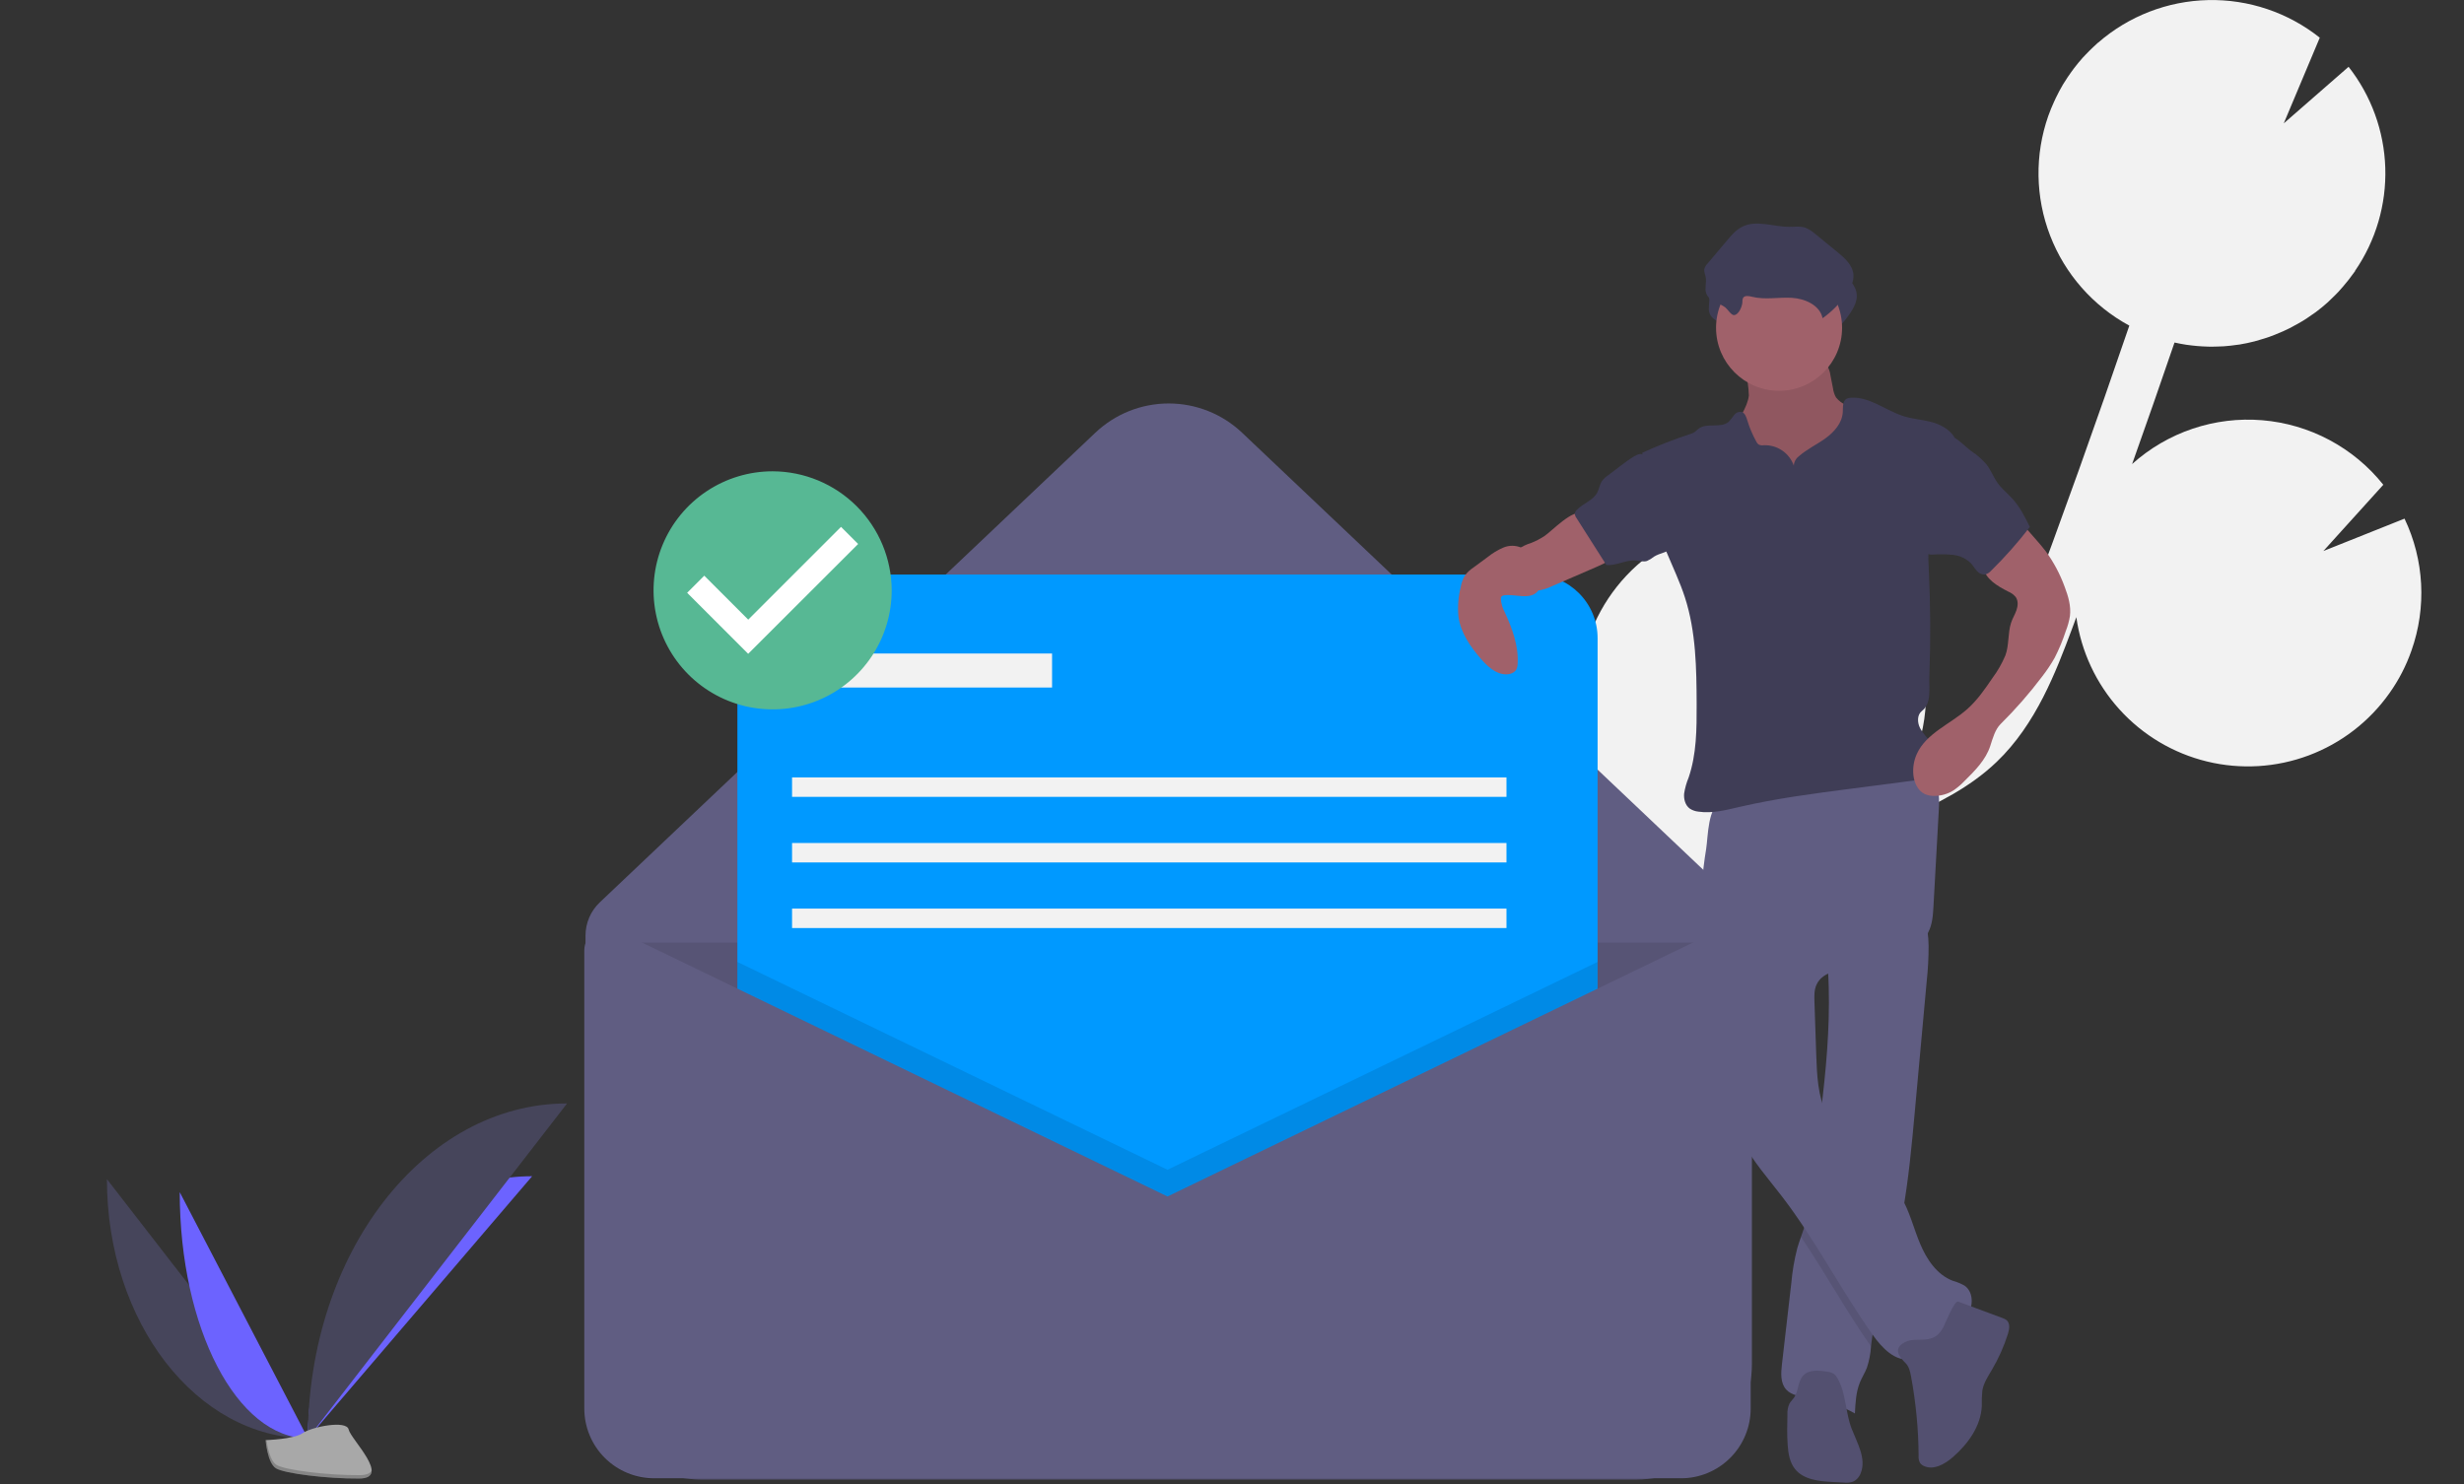 <svg width="1014" height="611" viewBox="0 0 1014 611" fill="none" xmlns="http://www.w3.org/2000/svg">
<rect x="0" y="0" width="1014" height="611" fill="#333333" stroke="none"/>
<g clip-path="url(#clip0)">
<path d="M672.469 348.394L681.159 346.891C681.993 346.745 682.82 346.567 683.653 346.416C669.898 337.879 659.457 324.916 654.044 309.659C648.631 294.402 648.569 277.757 653.868 262.46C659.166 247.162 669.51 234.122 683.201 225.482C696.891 216.841 713.113 213.114 729.202 214.913L717.812 242.017L744.797 218.453C744.86 218.469 744.922 218.49 744.981 218.515C753.818 221.627 761.955 226.45 768.928 232.707C775.901 238.964 781.573 246.533 785.621 254.983C789.669 263.432 792.012 272.596 792.518 281.951C793.024 291.306 791.682 300.669 788.57 309.506C788.118 310.791 787.581 312.018 787.065 313.26C794.683 309.432 801.992 304.976 807.951 299.271C820.017 287.709 826.628 271.754 834.015 252.097C848.651 213.145 862.743 173.628 876.272 134.026C861.35 125.951 849.796 112.821 843.686 96.993C837.575 81.165 837.308 63.677 842.933 47.671C843.658 45.611 844.498 43.628 845.388 41.681C845.61 41.193 845.835 40.709 846.067 40.228C846.972 38.361 847.927 36.532 848.975 34.776C849.146 34.488 849.338 34.219 849.513 33.934C850.425 32.454 851.387 31.017 852.399 29.625C852.776 29.102 853.152 28.58 853.542 28.07C854.688 26.57 855.876 25.111 857.128 23.718C857.547 23.252 857.991 22.817 858.42 22.362C859.382 21.347 860.371 20.363 861.386 19.409C861.921 18.907 862.45 18.401 862.999 17.916C863.14 17.792 863.272 17.657 863.414 17.533C863.421 17.542 863.426 17.552 863.433 17.561C875.999 6.61 892.005 0.409 908.669 0.035C925.333 -0.34 941.601 5.137 954.646 15.512L939.825 50.782L966.503 27.499C975.84 39.395 981.132 53.962 981.606 69.077C982.08 84.191 977.713 99.062 969.14 111.519C969.165 111.528 969.19 111.535 969.215 111.543C968.924 111.971 968.593 112.363 968.293 112.784C967.731 113.573 967.155 114.348 966.565 115.109C965.807 116.085 965.02 117.028 964.217 117.959C963.61 118.661 963.012 119.369 962.38 120.045C961.457 121.033 960.489 121.969 959.515 122.899C958.946 123.442 958.402 124.012 957.817 124.535C956.283 125.905 954.697 127.205 953.057 128.434C952.482 128.865 951.876 129.245 951.289 129.658C950.137 130.467 948.98 131.265 947.785 132.004C947.044 132.462 946.282 132.881 945.525 133.312C944.429 133.936 943.326 134.541 942.199 135.106C941.4 135.507 940.596 135.887 939.782 136.257C938.625 136.784 937.454 137.273 936.27 137.739C935.476 138.051 934.686 138.367 933.88 138.651C932.551 139.119 931.203 139.525 929.847 139.914C929.163 140.111 928.489 140.336 927.798 140.512C925.764 141.031 923.707 141.473 921.625 141.811C921.234 141.875 920.835 141.899 920.443 141.956C918.717 142.207 916.983 142.41 915.235 142.534C914.484 142.587 913.728 142.594 912.973 142.624C911.56 142.679 910.146 142.707 908.724 142.676C907.894 142.659 907.066 142.616 906.234 142.569C904.849 142.491 903.463 142.37 902.076 142.207C901.256 142.112 900.438 142.018 899.617 141.894C898.131 141.668 896.647 141.373 895.162 141.05C895.064 141.029 894.967 141.016 894.869 140.995C889.159 157.702 883.343 174.374 877.421 191.011C884.644 184.516 893.117 179.566 902.321 176.464C911.525 173.362 921.267 172.173 930.947 172.971C940.627 173.769 950.042 176.537 958.614 181.104C967.186 185.671 974.734 191.942 980.795 199.532L956.131 226.808L989.525 213.477C997.637 230.487 998.663 250.021 992.38 267.786C990.202 274.029 987.151 279.932 983.318 285.319C975.067 296.989 963.5 305.911 950.116 310.927C936.733 315.943 922.151 316.822 908.262 313.45C894.373 310.077 881.818 302.609 872.225 292.014C862.632 281.419 856.445 268.186 854.464 254.032C853.837 255.708 853.231 257.405 852.602 259.08C846.083 276.421 837.972 298.002 821.684 313.605C810.643 324.181 797.059 330.89 784.027 336.563C775.54 340.256 766.94 343.671 758.228 346.807C748.542 352.68 737.599 356.167 726.302 356.982C712.554 360.801 698.634 363.988 684.583 366.45L675.822 367.96C667.948 369.309 659.875 370.698 651.862 372.297C653.016 372.64 654.171 372.966 655.319 373.37C669.596 378.395 681.906 387.829 690.469 400.31C699.033 412.79 703.406 427.67 702.958 442.799L648.033 459.657L697.734 467.55C693.187 478.723 685.883 488.562 676.503 496.147C667.123 503.733 655.973 508.817 644.096 510.925C632.218 513.032 620 512.096 608.583 508.201C597.166 504.307 586.922 497.582 578.808 488.656C579.313 490.346 579.819 492.034 580.328 493.719C581.337 497.067 582.338 500.397 583.299 503.695C596.377 548.633 590.749 583.982 567.448 603.227L554.804 587.922C577.482 569.188 570.446 530.586 564.238 509.24C563.294 506.001 562.309 502.73 561.318 499.441C552.8 471.144 543.143 439.068 555.65 409.594C574.498 365.169 628.82 355.868 672.469 348.394Z" fill="#F2F2F2"/>
<path d="M673.371 608.992H288.537C275.917 608.992 263.814 603.978 254.891 595.055C245.967 586.131 240.954 574.028 240.954 561.408V385.097C240.954 382.536 241.476 380.003 242.487 377.651C243.498 375.298 244.978 373.177 246.836 371.416L450.76 178.113C458.914 170.384 469.72 166.076 480.954 166.076C492.188 166.076 502.995 170.384 511.148 178.113L705.579 362.417C710.436 367.021 714.304 372.566 716.947 378.714C719.591 384.863 720.954 391.485 720.954 398.177V561.408C720.954 567.657 719.723 573.845 717.332 579.618C714.941 585.391 711.436 590.636 707.017 595.055C702.599 599.473 697.353 602.978 691.58 605.37C685.807 607.761 679.62 608.992 673.371 608.992V608.992Z" fill="#605D82"/>
<path opacity="0.1" d="M240.954 387.992H716.954V580.259C716.954 587.88 713.927 595.188 708.539 600.576C703.15 605.964 695.842 608.992 688.222 608.992H269.686C262.066 608.992 254.758 605.964 249.37 600.576C243.981 595.188 240.954 587.88 240.954 580.259V387.992V387.992Z" fill="black"/>
<path d="M631.273 236.492H329.635C315.176 236.492 303.454 248.213 303.454 262.673V564.31C303.454 578.77 315.176 590.492 329.635 590.492H631.273C645.732 590.492 657.454 578.77 657.454 564.31V262.673C657.454 248.213 645.732 236.492 631.273 236.492Z" fill="#0099FF"/>
<path opacity="0.1" d="M657.454 395.942V590.492H303.454V395.942L480.454 481.492L657.454 395.942Z" fill="black"/>
<path d="M480.454 492.492L253.66 382.875C252.258 382.197 250.706 381.886 249.15 381.972C247.594 382.057 246.086 382.537 244.766 383.365C243.446 384.193 242.358 385.342 241.604 386.705C240.85 388.069 240.454 389.601 240.454 391.159V579.759C240.454 583.532 241.197 587.269 242.641 590.755C244.085 594.241 246.202 597.408 248.87 600.076C251.538 602.744 254.705 604.861 258.191 606.304C261.677 607.748 265.413 608.492 269.186 608.492H691.722C695.495 608.492 699.231 607.748 702.717 606.304C706.203 604.861 709.371 602.744 712.039 600.076C714.707 597.408 716.823 594.241 718.267 590.755C719.711 587.269 720.454 583.532 720.454 579.759V394.39C720.454 392.489 719.971 390.619 719.051 388.955C718.131 387.292 716.803 385.889 715.193 384.878C713.582 383.868 711.741 383.283 709.843 383.179C707.945 383.074 706.051 383.453 704.339 384.281L480.454 492.492Z" fill="#605D82"/>
<path d="M432.954 268.992H333.954V282.992H432.954V268.992Z" fill="#F2F2F2"/>
<path d="M619.954 319.992H325.954V327.992H619.954V319.992Z" fill="#F2F2F2"/>
<path d="M619.954 346.992H325.954V354.992H619.954V346.992Z" fill="#F2F2F2"/>
<path d="M619.954 373.992H325.954V381.992H619.954V373.992Z" fill="#F2F2F2"/>
<path d="M44 485.353C44 544.313 80.989 592.023 126.699 592.023Z" fill="#46455B"/>
<path d="M126.699 592.023C126.699 532.401 167.976 484.155 218.987 484.155Z" fill="#6C63FF"/>
<path d="M73.963 490.698C73.963 546.704 97.55 592.023 126.699 592.023Z" fill="#6C63FF"/>
<path d="M126.699 592.023C126.699 515.839 174.409 454.191 233.369 454.191Z" fill="#46455B"/>
<path d="M109.302 592.775C109.302 592.775 121.03 592.414 124.564 589.897C128.099 587.38 142.605 584.375 143.482 588.412C144.359 592.448 161.107 608.488 147.866 608.594C134.625 608.701 117.1 606.532 113.572 604.383C110.044 602.234 109.302 592.775 109.302 592.775Z" fill="#A8A8A8"/>
<path opacity="0.2" d="M148.102 607.189C134.861 607.296 117.336 605.127 113.808 602.978C111.122 601.341 110.051 595.469 109.693 592.76C109.445 592.771 109.302 592.775 109.302 592.775C109.302 592.775 110.044 602.234 113.572 604.383C117.1 606.532 134.625 608.701 147.866 608.594C151.688 608.564 153.008 607.204 152.936 605.19C152.405 606.406 150.947 607.166 148.102 607.189Z" fill="black"/>
<path d="M719.713 162.771C719.112 168.125 715.028 172.438 713.515 177.61C711.237 185.393 715.175 193.746 720.563 199.807C724.91 204.647 730.174 208.576 736.05 211.366C741.927 214.156 748.299 215.752 754.797 216.062C756.705 216.23 758.629 216.02 760.457 215.445C762.089 214.788 763.558 213.784 764.763 212.502C768.82 208.428 770.998 202.784 771.866 197.1C772.734 191.416 772.397 185.626 772.057 179.886C772.059 178.7 771.843 177.523 771.421 176.414C770.868 175.358 770.108 174.424 769.187 173.667C766.266 170.987 763.048 168.65 759.597 166.701C758.037 166.002 756.661 164.949 755.578 163.626C754.926 162.492 754.504 161.241 754.336 159.944L753.277 154.545C753.088 152.99 752.556 151.495 751.721 150.169C749.849 147.644 746.269 147.301 743.129 147.178L731.624 146.726C728.045 146.586 723.329 145.56 719.836 146.262C716.573 146.919 717.657 149.925 718.25 152.662C719.109 155.967 719.6 159.357 719.713 162.771V162.771Z" fill="#A0616A"/>
<path opacity="0.1" d="M719.713 162.771C719.112 168.125 715.028 172.438 713.515 177.61C711.237 185.393 715.175 193.746 720.563 199.807C724.91 204.647 730.174 208.576 736.05 211.366C741.927 214.156 748.299 215.752 754.797 216.062C756.705 216.23 758.629 216.02 760.457 215.445C762.089 214.788 763.558 213.784 764.763 212.502C768.82 208.428 770.998 202.784 771.866 197.1C772.734 191.416 772.397 185.626 772.057 179.886C772.059 178.7 771.843 177.523 771.421 176.414C770.868 175.358 770.108 174.424 769.187 173.667C766.266 170.987 763.048 168.65 759.597 166.701C758.037 166.002 756.661 164.949 755.578 163.626C754.926 162.492 754.504 161.241 754.336 159.944L753.277 154.545C753.088 152.99 752.556 151.495 751.721 150.169C749.849 147.644 746.269 147.301 743.129 147.178L731.624 146.726C728.045 146.586 723.329 145.56 719.836 146.262C716.573 146.919 717.657 149.925 718.25 152.662C719.109 155.967 719.6 159.357 719.713 162.771V162.771Z" fill="black"/>
<path d="M792.901 403.781C791.271 421.654 789.641 439.523 788.011 457.39C786.735 471.45 785.435 485.569 782.932 499.448C782.068 504.231 781.055 508.989 779.853 513.706C776.511 526.804 771.662 539.605 770.098 553.032C770.048 553.419 770.007 553.814 769.966 554.209C769.791 557.178 769.229 560.112 768.295 562.935C767.513 564.985 766.311 566.854 765.463 568.879C763.775 572.929 763.553 577.408 763.347 581.795C757.411 578.457 750.912 576.236 744.175 575.242C740.923 574.757 737.301 574.411 735.086 571.982C732.633 569.299 732.905 565.191 733.316 561.585C734.609 550.389 735.898 539.199 737.185 528.014C737.605 523.202 738.423 518.433 739.63 513.756C740.075 512.2 740.61 510.669 741.153 509.138C741.902 507.03 742.66 504.923 743.228 502.758C744.046 499.259 744.618 495.708 744.94 492.13C746.265 480.868 747.863 469.631 749.262 458.378L749.336 457.785C751.435 440.728 753.032 423.588 752.571 406.407C752.506 403.864 752.398 401.32 752.234 398.768C752.003 395.072 751.666 393.112 754.728 390.799C758.112 388.247 762.565 386.461 766.434 384.79C768.517 383.884 791.452 375.742 791.987 377.529C793.063 381.339 793.628 385.276 793.667 389.235C793.683 394.094 793.428 398.951 792.901 403.781Z" fill="#605D82"/>
<path opacity="0.1" d="M782.932 499.448C782.068 504.231 781.055 508.989 779.853 513.706C776.511 526.804 771.662 539.605 770.098 553.032C770.048 553.419 770.007 553.814 769.966 554.209C759.742 539.605 751.131 523.898 741.153 509.138C741.902 507.03 742.66 504.923 743.228 502.758C744.046 499.259 744.619 495.708 744.94 492.13C746.265 480.868 747.863 469.631 749.262 458.378L749.336 457.785C749.922 460.174 750.758 462.495 751.831 464.708C758.532 478.324 774.453 485.206 782.24 498.238C782.479 498.641 782.71 499.045 782.932 499.448Z" fill="black"/>
<path d="M699.967 379.719C700.305 390.64 702.053 401.462 703.797 412.248L707.397 434.501C709.367 446.681 711.418 459.109 717.182 470.017C721.493 478.178 727.705 485.141 733.325 492.462C747.14 510.461 757.519 530.849 770.619 549.375C774.427 554.76 779.869 560.583 786.368 559.459C790.633 558.721 793.731 555.17 797.083 552.432C801.036 549.204 805.799 546.842 808.909 542.796C812.019 538.75 812.628 532.025 808.415 529.146C806.891 528.302 805.272 527.639 803.593 527.173C797.061 524.689 792.834 518.311 790.144 511.861C787.454 505.412 785.824 498.477 782.24 492.479C774.453 479.447 758.529 472.565 751.827 458.944C748.073 451.315 747.715 442.522 747.428 434.024L746.696 412.362C746.616 409.994 746.554 407.53 747.517 405.364C750.081 399.598 757.822 399.061 764.09 398.33C771.204 397.496 778.095 395.322 784.4 391.922C788.01 389.972 791.537 387.487 793.468 383.867C795.231 380.564 795.474 376.691 795.68 372.953L797.851 333.695C798.037 330.318 798.208 326.826 797.017 323.659C794.028 315.709 783.989 313.111 775.503 313.49C759.713 314.196 745.137 320.988 730.249 325.575C726.561 326.739 722.817 327.715 719.031 328.501C715.69 329.172 711.646 328.893 708.459 329.968C702.792 331.878 702.936 344.272 702.132 349.413C700.473 359.426 699.748 369.572 699.967 379.719V379.719Z" fill="#605D82"/>
<path d="M784.224 561.105C785.616 562.509 786.071 564.566 786.434 566.51C788.445 577.293 789.491 588.234 789.56 599.202C789.467 600.226 789.671 601.254 790.148 602.164C790.541 602.707 791.072 603.134 791.686 603.4C795.711 605.318 800.381 602.645 803.735 599.708C809.951 594.262 815.211 586.953 815.564 578.697C815.499 576.57 815.574 574.442 815.787 572.325C816.333 569.216 818.148 566.508 819.748 563.787C822.469 559.156 824.665 554.235 826.293 549.116C826.904 547.192 827.311 544.77 825.804 543.428C825.269 543.009 824.662 542.694 824.012 542.497L805.834 535.747C804.258 535.162 800.338 545.231 799.716 546.332C798.194 549.025 796.681 550.554 793.628 551.175C790.511 551.81 786.801 550.899 783.893 552.454C778.974 555.084 781.438 558.296 784.224 561.105Z" fill="#535070"/>
<path d="M756.174 567.318C755.836 566.646 755.365 566.049 754.79 565.564C753.949 565.03 752.992 564.705 751.999 564.616C748.538 564.028 744.436 563.641 742.048 566.214C739.808 568.625 740.193 572.554 738.321 575.261C737.729 576.118 736.926 576.824 736.412 577.73C735.774 579.115 735.486 580.636 735.574 582.159C735.477 586.354 735.381 590.557 735.671 594.743C735.913 598.251 736.505 601.927 738.699 604.675C742.22 609.086 748.57 609.721 754.207 610.007L758.772 610.239C760.029 610.392 761.305 610.275 762.513 609.896C763.261 609.55 763.933 609.057 764.487 608.448C765.041 607.838 765.468 607.123 765.74 606.345C768.117 600.439 764.353 594.075 762.035 588.145C759.371 581.33 759.849 573.762 756.174 567.318Z" fill="#535070"/>
<path d="M718.39 132.6C718.334 132.001 718.422 131.398 718.647 130.84C719.316 129.658 721.062 129.979 722.379 130.311C727.676 131.647 733.257 130.438 738.71 130.75C744.164 131.062 750.307 133.788 751.403 139.14C755.362 136.333 758.774 132.827 761.472 128.794C762.986 126.529 764.305 123.935 764.099 121.218C763.802 117.3 760.514 114.37 757.471 111.886L748.397 104.479C747.207 103.384 745.831 102.51 744.335 101.896C742.24 101.18 739.955 101.521 737.741 101.522C731.136 101.527 724.094 98.521 718.22 101.54C715.766 102.802 713.919 104.963 712.139 107.071L704.041 116.656C703.431 117.267 702.986 118.023 702.747 118.852C702.516 120.022 703.117 121.176 703.327 122.35C703.709 124.492 702.787 126.777 703.496 128.834C704.673 132.248 708.819 132.731 711.353 134.689C712.297 135.418 713.778 137.89 714.903 137.86C716.934 137.806 718.338 134.178 718.39 132.6Z" fill="#3F3D56"/>
<path d="M732.131 160.856C746.452 160.856 758.062 149.246 758.062 134.925C758.062 120.603 746.452 108.993 732.131 108.993C717.809 108.993 706.199 120.603 706.199 134.925C706.199 149.246 717.809 160.856 732.131 160.856Z" fill="#A0616A"/>
<path d="M738.204 191.676C737.325 189.156 735.665 186.982 733.466 185.469C731.267 183.956 728.643 183.182 725.975 183.261C725.212 183.403 724.423 183.303 723.719 182.975C723.321 182.67 723.003 182.272 722.792 181.816C721.215 178.981 719.948 175.984 719.011 172.878C718.598 171.505 718.032 169.887 716.643 169.53C716.069 169.455 715.484 169.537 714.952 169.769C714.421 170 713.962 170.371 713.625 170.843C712.966 171.793 712.245 172.699 711.468 173.555C708.206 176.471 702.425 173.813 698.963 176.488C698.398 176.925 697.931 177.485 697.337 177.883C696.743 178.24 696.102 178.515 695.433 178.699C688.749 180.881 682.196 183.448 675.807 186.386C678.11 200.253 680.469 214.361 685.866 227.34C688.435 233.517 691.346 239.566 693.402 245.932C697.96 260.035 698.162 275.126 698.213 289.947C698.248 300.091 698.197 310.452 694.916 320.05C694.033 322.172 693.41 324.392 693.062 326.663C692.864 328.95 693.53 331.472 695.383 332.827C696.457 333.53 697.686 333.962 698.964 334.085C704.651 334.92 710.384 333.406 715.983 332.11C730.992 328.634 746.298 326.645 761.576 324.661L787.175 321.337C789.01 321.213 790.806 320.749 792.472 319.968C797.156 317.404 797.601 310.357 794.692 305.878C793.297 303.731 791.33 301.969 790.158 299.693C788.986 297.417 788.886 294.233 790.903 292.656C795.007 289.449 793.783 283.499 793.979 278.294C794.526 263.742 794.452 249.183 793.757 234.62C793.551 231.605 793.503 228.581 793.612 225.562C794.067 220.444 795.012 215.383 796.435 210.447L804.214 179.819C802.182 176.608 798.291 174.57 794.605 173.645C790.92 172.72 787.081 172.448 783.451 171.323C776.015 169.019 769.394 163.171 761.628 163.716C761.041 163.727 760.463 163.868 759.937 164.129C758.185 165.122 758.463 167.646 758.351 169.656C758.103 174.102 754.832 177.819 751.22 180.425C747.609 183.031 743.483 184.931 740.166 187.902C739.578 188.345 739.097 188.914 738.758 189.567C738.418 190.22 738.229 190.941 738.204 191.676V191.676Z" fill="#3F3D56"/>
<path d="M635.455 220.728C633.735 221.844 631.908 222.784 630 223.535C628.133 224.09 626.368 224.947 624.776 226.07C624.042 226.705 623.426 227.465 622.959 228.315C622.081 229.872 621.637 231.635 621.673 233.422C621.71 235.209 622.225 236.953 623.165 238.473C624.106 239.992 625.437 241.232 627.02 242.061C628.603 242.891 630.379 243.28 632.164 243.189C634.536 242.923 636.841 242.236 638.972 241.159L657.262 233.234C660.357 231.892 663.701 230.32 665.164 227.28C665.335 226.997 665.398 226.661 665.342 226.335C665.195 225.99 664.928 225.71 664.591 225.545C660.466 222.866 656.858 219.464 653.941 215.503C653.191 214.484 652.273 212.079 651.212 211.468C647.341 209.238 638.554 218.717 635.455 220.728Z" fill="#A0616A"/>
<path d="M830.982 214.224L837.726 221.927C839.173 223.581 840.622 225.237 841.942 226.994C845.182 231.46 847.782 236.357 849.665 241.544C851.131 245.39 852.347 249.487 851.835 253.571C851.495 255.664 850.93 257.715 850.148 259.687C848.913 263.48 847.381 267.17 845.567 270.723C844.041 273.422 842.317 276.005 840.41 278.45C835.19 285.369 829.477 291.904 823.317 298.002C821.011 300.284 820.045 303.974 819.041 307.059C817.19 312.748 812.786 317.18 808.527 321.382C807.158 322.827 805.645 324.129 804.012 325.267C801.565 326.843 798.706 327.657 795.796 327.607C794.522 327.616 793.261 327.355 792.095 326.841C789.181 325.457 787.699 322.087 787.396 318.874C787.124 315.959 787.613 313.024 788.814 310.354C792.683 301.782 802.62 298.068 809.643 291.813C813.762 288.146 816.911 283.54 820.017 278.983C822.127 276.138 823.889 273.05 825.264 269.786C826.833 265.601 826.222 260.646 827.592 256.392C828.172 254.594 829.202 252.97 829.824 251.186C830.447 249.403 830.604 247.285 829.514 245.742C828.693 244.761 827.645 243.994 826.461 243.507C821.975 241.229 816.949 238.299 816.091 233.341C815.748 230.591 816.467 227.815 818.1 225.576C819.727 223.368 821.628 221.375 823.758 219.647C825.72 217.911 829.02 215.96 830.982 214.224Z" fill="#A0616A"/>
<path d="M631.126 231.481C629.935 229.075 628.447 226.621 626.044 225.426C624.879 224.92 623.624 224.656 622.354 224.651C621.084 224.646 619.826 224.899 618.657 225.395C616.328 226.399 614.146 227.718 612.175 229.315L606.362 233.599C605.045 234.463 603.879 235.54 602.912 236.784C601.995 238.294 601.384 239.969 601.115 241.715C600.102 245.696 599.792 249.824 600.201 253.912C601.123 260.466 605.075 266.188 609.424 271.177C612.142 274.295 615.498 277.441 619.632 277.574C621.416 277.632 623.4 276.928 624.143 275.305C624.4 274.661 624.536 273.975 624.546 273.282C624.992 265.971 622.377 258.83 619.327 252.171C618.355 250.428 617.78 248.49 617.645 246.498C617.623 246.163 617.71 245.83 617.893 245.548C618.156 245.275 618.508 245.103 618.885 245.064C623.059 244.238 630.249 247.481 633.177 242.846C635.075 239.841 632.475 234.206 631.126 231.481Z" fill="#A0616A"/>
<path d="M717.03 124.44C716.975 123.841 717.063 123.238 717.287 122.68C717.956 121.498 719.702 121.82 721.019 122.152C726.316 123.487 731.897 122.278 737.35 122.59C742.804 122.902 748.947 125.629 750.043 130.98C754.002 128.174 757.414 124.668 760.112 120.635C761.626 118.37 762.945 115.775 762.739 113.059C762.442 109.141 759.154 106.211 756.111 103.726L747.037 96.319C745.847 95.225 744.471 94.35 742.975 93.736C740.88 93.02 738.595 93.361 736.381 93.363C729.776 93.367 722.734 90.361 716.86 93.381C714.406 94.642 712.559 96.803 710.779 98.911L702.681 108.497C702.071 109.108 701.626 109.863 701.387 110.692C701.156 111.862 701.757 113.017 701.967 114.191C702.349 116.332 701.427 118.618 702.136 120.674C703.313 124.088 707.459 124.572 709.993 126.529C710.937 127.258 712.418 129.731 713.543 129.701C715.574 129.646 716.978 126.018 717.03 124.44Z" fill="#3F3D56"/>
<path d="M661.954 195.505C660.907 196.18 659.988 197.036 659.24 198.032C658.289 199.469 658.096 201.284 657.279 202.801C655.531 206.049 651.444 207.204 648.894 209.869C648.489 210.235 648.207 210.718 648.088 211.251C648.076 211.974 648.318 212.678 648.773 213.241L661.07 232.572C665.164 232.933 669.092 230.368 673.188 230.708C674.717 230.835 676.282 231.363 677.749 230.912C678.799 230.446 679.783 229.844 680.675 229.122C683.119 227.576 686.374 227.396 688.424 225.358C690.391 223.402 690.642 220.341 690.619 217.566C690.652 215.157 690.406 212.751 689.888 210.398C688.077 202.978 682.402 197.284 678.845 190.711C677.113 187.511 676.17 185.638 672.504 187.835C668.819 190.043 665.422 192.969 661.954 195.505Z" fill="#3F3D56"/>
<path d="M811.295 185.729C813.606 187.229 815.69 189.054 817.482 191.147C819.355 193.563 820.416 196.519 822.215 198.99C823.96 201.385 826.334 203.24 828.312 205.445C831.313 208.79 833.345 212.871 835.341 216.896C830.466 223.254 825.151 229.261 819.435 234.873C818.798 235.623 817.96 236.174 817.019 236.461C816.38 236.529 815.733 236.438 815.137 236.195C814.541 235.952 814.015 235.565 813.605 235.069C812.719 234.14 812.092 232.995 811.245 232.03C809.247 229.968 806.584 228.681 803.727 228.394C800.896 228.12 798.047 228.081 795.209 228.277C794.586 228.346 793.956 228.24 793.39 227.971C792.969 227.68 792.628 227.289 792.398 226.832C789.068 221.167 790.139 214.054 791.314 207.589L794.009 192.754C794.4 189.92 795.154 187.149 796.252 184.508C797.273 182.327 799.556 178.627 802.363 179.28C805.192 179.939 808.915 184.017 811.295 185.729Z" fill="#3F3D56"/>
<path d="M317.954 283.141C340.598 283.141 358.954 264.751 358.954 242.066C358.954 219.381 340.598 200.992 317.954 200.992C295.311 200.992 276.954 219.381 276.954 242.066C276.954 264.751 295.311 283.141 317.954 283.141Z" fill="white"/>
<path d="M317.954 193.992C308.263 193.992 298.789 196.865 290.731 202.25C282.673 207.634 276.393 215.287 272.684 224.24C268.975 233.194 268.005 243.046 269.896 252.551C271.786 262.056 276.453 270.787 283.306 277.64C290.159 284.493 298.89 289.159 308.395 291.05C317.9 292.941 327.752 291.97 336.706 288.262C345.659 284.553 353.312 278.273 358.696 270.215C364.08 262.156 366.954 252.683 366.954 242.992C366.916 230.008 361.742 217.566 352.56 208.385C343.379 199.204 330.938 194.03 317.954 193.992V193.992ZM307.895 269.117L282.783 244.005L289.826 236.961L307.919 255.053L346.106 216.866L353.149 223.91L307.895 269.117L307.895 269.117Z" fill="#57B894"/>
</g>
<defs>
<clipPath id="clip0">
<rect width="1013.45" height="610.281" fill="white"/>
</clipPath>
</defs>
</svg>
